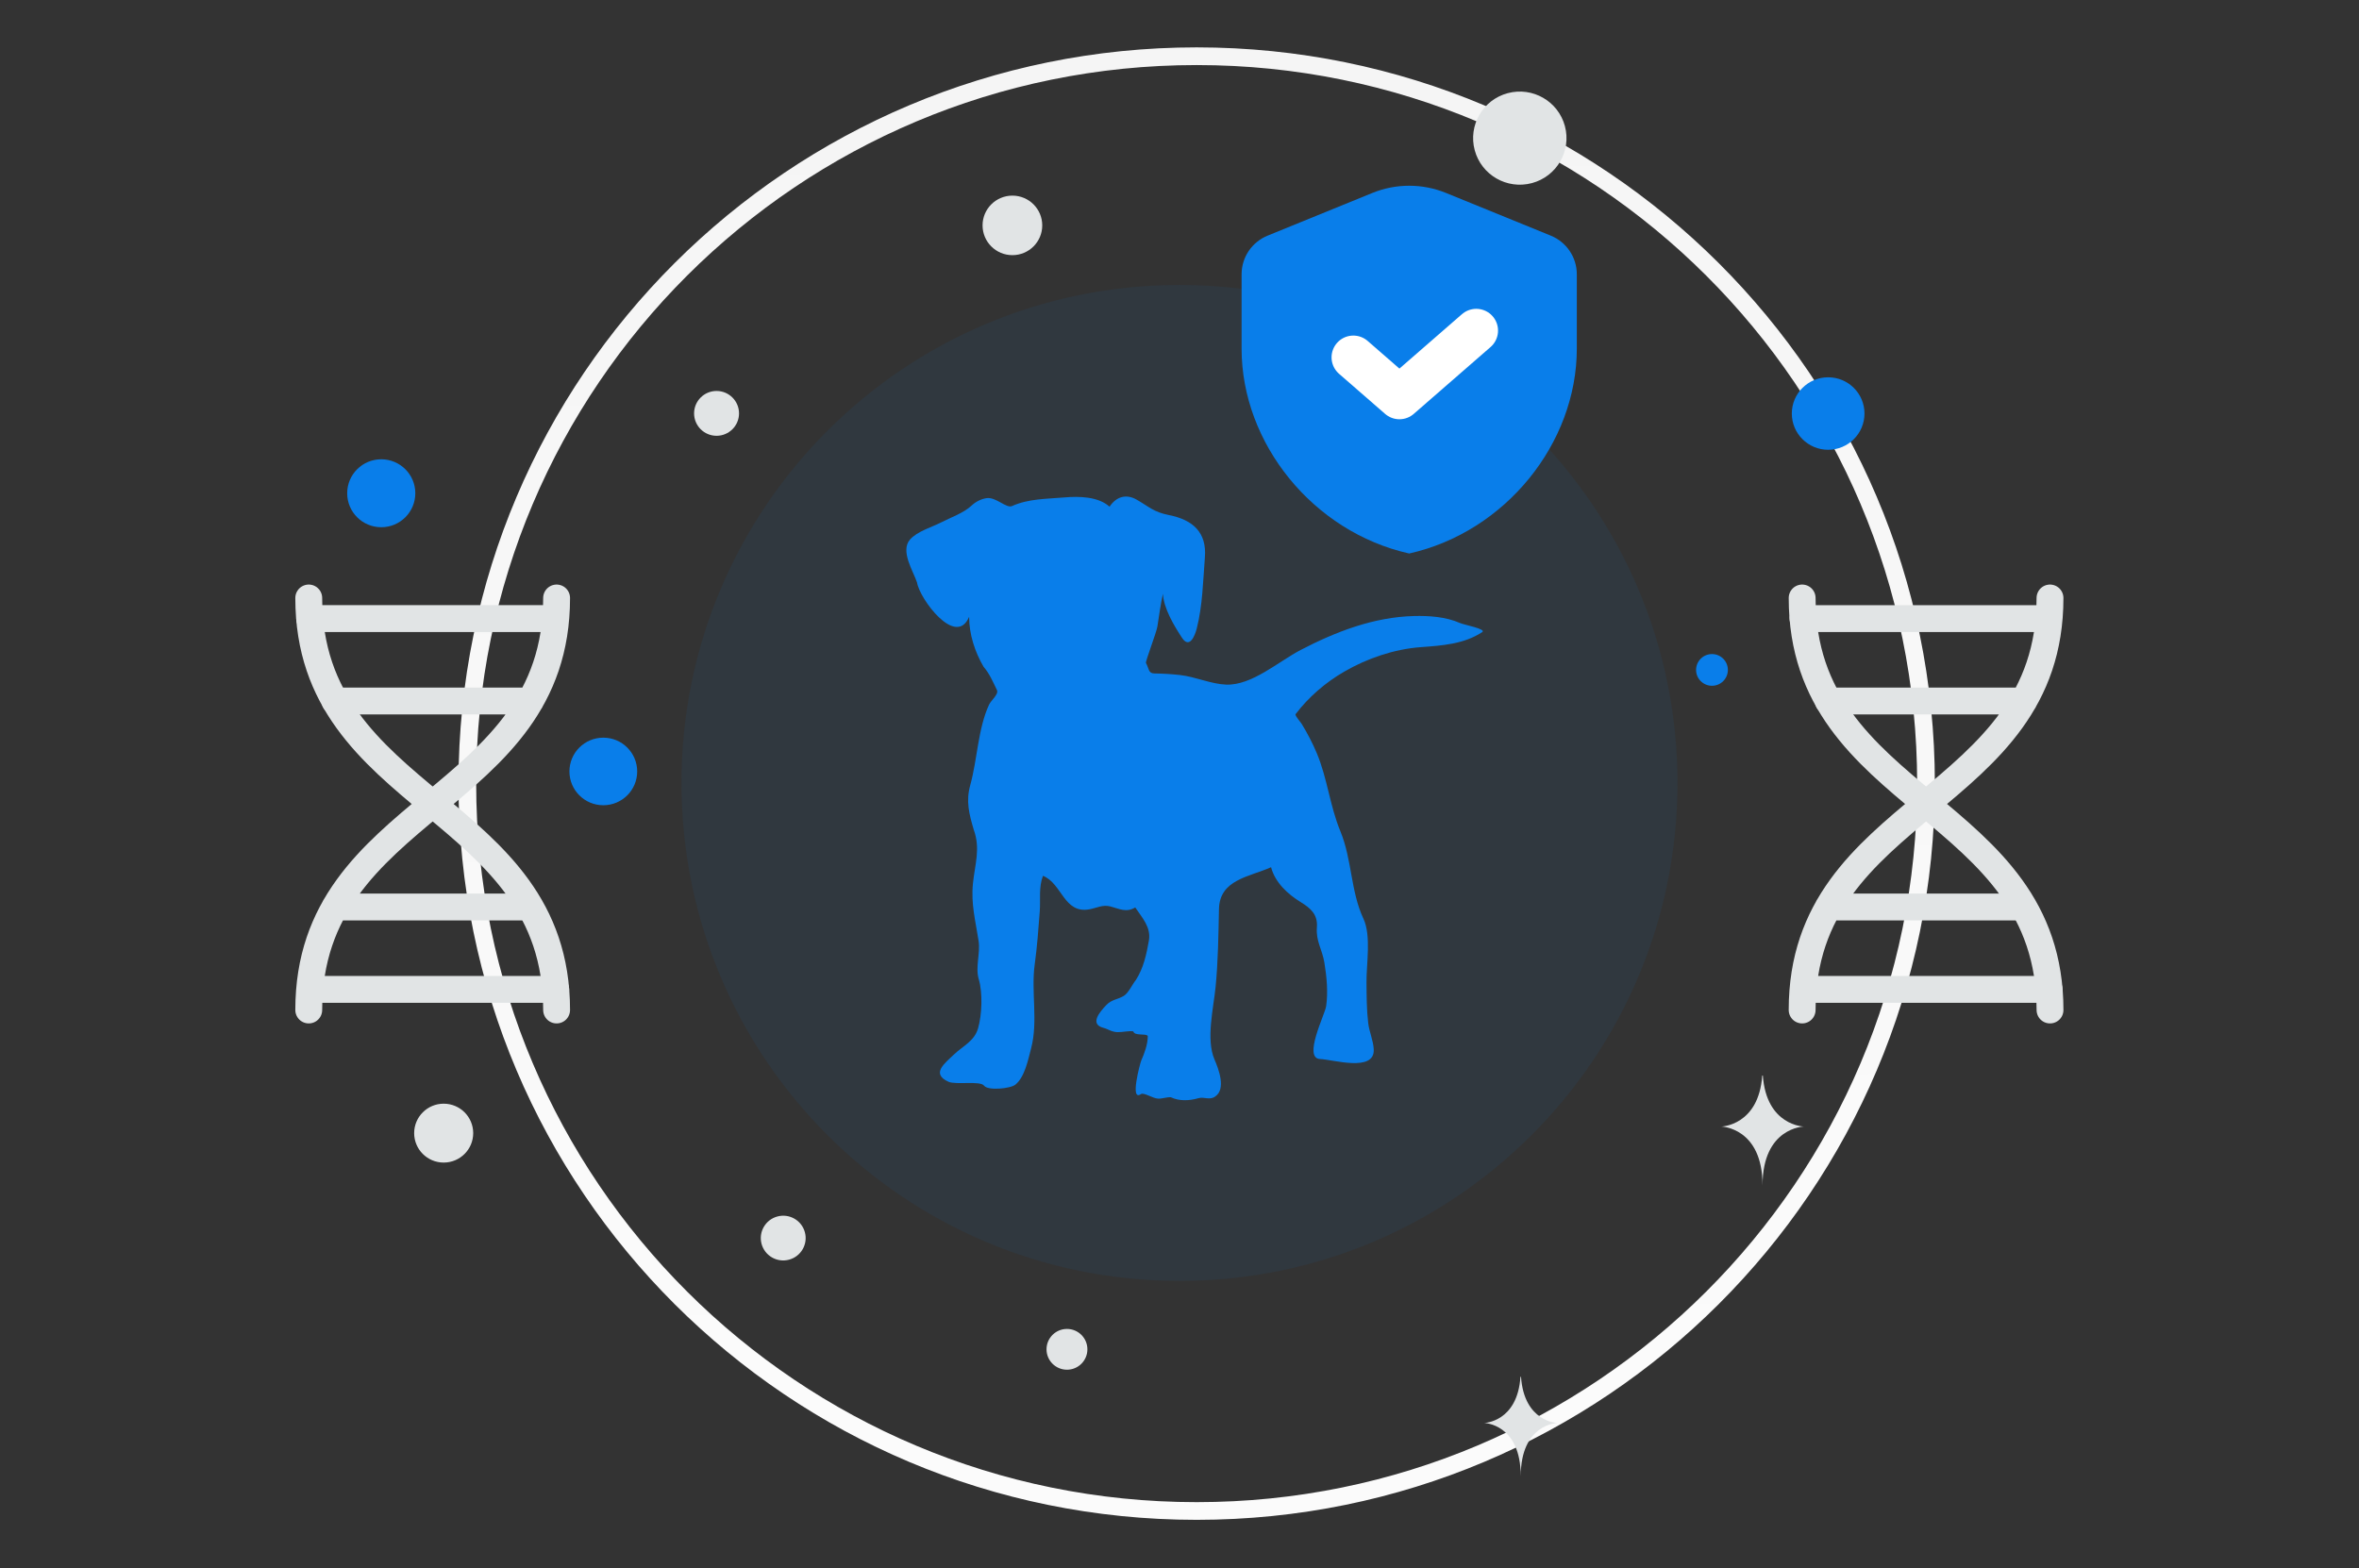 <svg width="200" height="133" viewBox="0 0 200 133" fill="none" xmlns="http://www.w3.org/2000/svg">
<rect x="0" y="0" width="200" height="133" fill="#333333" stroke="none"/>
<g clip-path="url(#clip0_65_5341)">
<path d="M101.455 128.126C135.605 128.126 163.29 100.511 163.29 66.446C163.29 32.382 135.605 4.767 101.455 4.767C67.305 4.767 39.621 32.382 39.621 66.446C39.621 100.511 67.305 128.126 101.455 128.126Z" stroke="url(#paint0_linear_65_5341)" stroke-width="1.5"/>
<path d="M154.994 31.993C153.292 31.993 151.913 33.369 151.913 35.066C151.913 36.763 153.292 38.139 154.994 38.139C156.695 38.139 158.074 36.763 158.074 35.066C158.074 33.369 156.695 31.993 154.994 31.993Z" fill="#097EEA"/>
<path d="M51.149 62.551C49.563 62.551 48.277 63.834 48.277 65.416C48.277 66.999 49.563 68.281 51.149 68.281C52.736 68.281 54.022 66.999 54.022 65.416C54.022 63.834 52.736 62.551 51.149 62.551Z" fill="#097EEA"/>
<path d="M32.323 44.707C30.728 44.707 29.435 43.417 29.435 41.826C29.435 40.235 30.728 38.945 32.323 38.945C33.918 38.945 35.211 40.235 35.211 41.826C35.211 43.417 33.918 44.707 32.323 44.707Z" fill="#097EEA"/>
<path d="M145.144 58.151C144.4 58.151 143.797 57.549 143.797 56.806C143.797 56.064 144.4 55.462 145.144 55.462C145.889 55.462 146.492 56.064 146.492 56.806C146.492 57.549 145.889 58.151 145.144 58.151Z" fill="#097EEA"/>
<path d="M90.459 116.146C89.501 116.146 88.726 115.372 88.726 114.417C88.726 113.462 89.501 112.688 90.459 112.688C91.416 112.688 92.191 113.462 92.191 114.417C92.191 115.372 91.416 116.146 90.459 116.146Z" fill="#E1E4E5"/>
<path d="M37.616 98.581C36.234 98.581 35.113 97.464 35.113 96.085C35.113 94.706 36.234 93.588 37.616 93.588C38.999 93.588 40.119 94.706 40.119 96.085C40.119 97.464 38.999 98.581 37.616 98.581Z" fill="#E1E4E5"/>
<path d="M60.751 36.953C59.699 36.953 58.846 36.102 58.846 35.053C58.846 34.003 59.699 33.152 60.751 33.152C61.803 33.152 62.656 34.003 62.656 35.053C62.656 36.102 61.803 36.953 60.751 36.953Z" fill="#E1E4E5"/>
<path d="M68.24 104.493C68.512 105.505 67.91 106.545 66.896 106.816C65.881 107.088 64.838 106.487 64.566 105.475C64.295 104.463 64.897 103.423 65.911 103.152C66.926 102.88 67.969 103.481 68.24 104.493Z" fill="#E1E4E5"/>
<path d="M85.833 21.636C84.436 21.636 83.303 20.506 83.303 19.112C83.303 17.718 84.436 16.588 85.833 16.588C87.231 16.588 88.363 17.718 88.363 19.112C88.363 20.506 87.231 21.636 85.833 21.636Z" fill="#E1E4E5"/>
<path d="M132.675 10.692C133.24 12.798 131.987 14.963 129.876 15.527C127.764 16.091 125.594 14.842 125.028 12.736C124.463 10.629 125.716 8.464 127.827 7.9C129.938 7.336 132.109 8.586 132.675 10.692Z" fill="#E1E4E5"/>
<path d="M149.406 91.201H149.457C149.758 95.462 152.935 95.527 152.935 95.527C152.935 95.527 149.432 95.596 149.432 100.519C149.432 95.596 145.929 95.527 145.929 95.527C145.929 95.527 149.104 95.462 149.406 91.201ZM128.909 116.746H128.954C129.222 120.603 132.041 120.662 132.041 120.662C132.041 120.662 128.932 120.724 128.932 125.18C128.932 120.724 125.824 120.662 125.824 120.662C125.824 120.662 128.642 120.603 128.909 116.746Z" fill="#E1E4E5"/>
<path d="M100 108.617C123.318 108.617 142.222 89.711 142.222 66.39C142.222 43.068 123.318 24.162 100 24.162C76.681 24.162 57.777 43.068 57.777 66.39C57.777 89.711 76.681 108.617 100 108.617Z" fill="#0074E0" fill-opacity="0.07"/>
<path d="M152.789 50.707C152.789 68.175 173.803 68.175 173.803 85.643" stroke="#E1E4E5" stroke-width="2.278" stroke-linecap="round" stroke-linejoin="round"/>
<path d="M173.802 50.707C173.802 68.175 152.788 68.175 152.788 85.643M152.865 52.454H173.724M155.006 59.441H171.583M173.724 83.896H152.865M171.467 76.909H155.006M26.176 50.707C26.176 68.175 47.19 68.175 47.19 85.643" stroke="#E1E4E5" stroke-width="2.278" stroke-linecap="round" stroke-linejoin="round"/>
<path d="M47.19 50.707C47.19 68.175 26.176 68.175 26.176 85.643M26.253 52.453H47.111M28.394 59.441H44.971M47.111 83.896H26.253M44.854 76.909H28.394" stroke="#E1E4E5" stroke-width="2.278" stroke-linecap="round" stroke-linejoin="round"/>
<path fill-rule="evenodd" clip-rule="evenodd" d="M133.685 29.566C133.685 37.599 127.622 45.111 119.474 46.935C111.326 45.111 105.264 37.599 105.264 29.566V23.256C105.264 22.553 105.474 21.866 105.867 21.282C106.261 20.699 106.819 20.246 107.472 19.981L116.353 16.361C118.354 15.546 120.595 15.546 122.595 16.361L131.477 19.981C132.813 20.526 133.685 21.819 133.685 23.256V29.566Z" fill="#097EEA"/>
<path d="M125.159 28.034L118.646 33.704L114.738 30.302" stroke="white" stroke-width="3.694" stroke-linecap="round" stroke-linejoin="round"/>
<path d="M96.249 76.948C95.488 77.404 94.913 77.067 94.15 76.865C93.484 76.689 92.994 76.989 92.373 77.104C90.184 77.508 90.059 74.918 88.424 74.265C88.049 75.256 88.228 76.258 88.152 77.283C88.041 78.781 87.93 80.284 87.725 81.773C87.403 84.113 88.03 86.603 87.414 88.92C87.164 89.861 86.885 91.318 86.092 91.97C85.673 92.315 83.752 92.501 83.429 92.059C83.11 91.624 81.031 92.008 80.413 91.728C78.915 91.046 80.075 90.186 80.879 89.417C81.638 88.691 82.604 88.292 82.92 87.205C83.258 86.043 83.321 84.171 82.982 83.036C82.672 81.999 83.131 80.861 82.966 79.78C82.708 78.084 82.31 76.677 82.488 74.912C82.649 73.307 83.145 71.974 82.554 70.351C82.168 69.035 81.876 67.949 82.26 66.572C82.858 64.426 82.915 61.769 83.853 59.756C84.038 59.358 84.695 58.875 84.519 58.509C84.2 57.851 83.883 57.098 83.393 56.547C82.648 55.275 82.164 53.781 82.164 52.299C81.056 54.956 77.954 50.767 77.748 49.393C77.421 48.416 76.309 46.725 77.15 45.754C77.756 45.054 79.024 44.696 79.818 44.285C80.613 43.874 81.703 43.498 82.363 42.878C82.71 42.551 83.167 42.312 83.64 42.241C84.441 42.122 85.313 43.13 85.803 42.91C87.204 42.28 88.75 42.31 90.251 42.179C91.467 42.073 93.112 42.099 94.069 42.965C94.636 42.113 95.474 41.858 96.36 42.364C97.439 42.981 97.808 43.42 99.096 43.674C101.155 44.081 102.318 45.16 102.153 47.253C101.997 49.245 101.959 51.345 101.464 53.29C101.307 53.907 100.849 55.051 100.214 54.086C99.537 53.056 98.652 51.579 98.596 50.342C98.393 51.268 98.271 52.195 98.125 53.128C98.048 53.627 97.094 56.11 97.156 56.218C97.423 56.678 97.336 57.1 97.872 57.106C98.594 57.115 99.316 57.159 100.033 57.238C101.351 57.383 102.641 57.999 103.946 58.052C106.125 58.141 108.405 56.087 110.273 55.114C113.259 53.56 116.465 52.327 119.863 52.237C121.163 52.203 122.581 52.299 123.783 52.831C124.137 52.987 126.06 53.34 125.661 53.602C124.118 54.619 122.272 54.741 120.454 54.876C118.197 55.043 115.921 55.821 113.973 56.948C112.372 57.873 110.953 59.099 109.831 60.57C109.823 60.742 110.271 61.238 110.358 61.38C110.842 62.172 111.274 62.998 111.634 63.853C112.537 65.995 112.742 68.319 113.637 70.482C114.629 72.879 114.505 75.576 115.593 77.901C116.268 79.341 115.84 81.738 115.854 83.304C115.864 84.449 115.864 85.608 115.998 86.746C116.088 87.51 116.429 88.21 116.468 88.986C116.567 90.945 112.965 89.837 111.927 89.801C110.443 89.749 112.326 86.038 112.431 85.331C112.607 84.126 112.48 82.827 112.283 81.624C112.103 80.519 111.553 79.802 111.648 78.642C111.738 77.542 111.107 77.004 110.28 76.498C109.175 75.82 108.104 74.831 107.763 73.537C105.915 74.362 103.4 74.579 103.347 77.083C103.3 79.276 103.275 81.489 103.061 83.675C102.884 85.491 102.229 88.125 102.965 89.835C103.313 90.638 103.976 92.362 103.012 92.988C102.557 93.314 102.076 92.983 101.602 93.122C100.851 93.341 99.989 93.387 99.267 93.043C98.93 93.016 98.541 93.173 98.188 93.16C97.74 93.144 96.969 92.61 96.728 92.777C95.759 93.445 96.68 90.109 96.745 89.96C97.028 89.305 97.311 88.57 97.311 87.846C97.157 87.603 96.186 87.872 96.082 87.455C95.671 87.396 95.174 87.533 94.752 87.522C94.237 87.51 93.961 87.264 93.559 87.16C92.344 86.847 93.247 85.802 93.771 85.248C94.256 84.734 94.741 84.769 95.273 84.449C95.684 84.201 96.004 83.456 96.305 83.094C96.951 82.085 97.197 80.931 97.404 79.767C97.606 78.63 96.835 77.826 96.249 76.948L96.249 76.948Z" fill="#097EEA"/>
</g>
<defs>
<linearGradient id="paint0_linear_65_5341" x1="104.106" y1="197.994" x2="100.292" y2="-130.484" gradientUnits="userSpaceOnUse">
<stop stop-color="white"/>
<stop offset="1" stop-color="#EEEEEE"/>
</linearGradient>
<clipPath id="clip0_65_5341">
<rect width="200" height="133" fill="white"/>
</clipPath>
</defs>
</svg>
